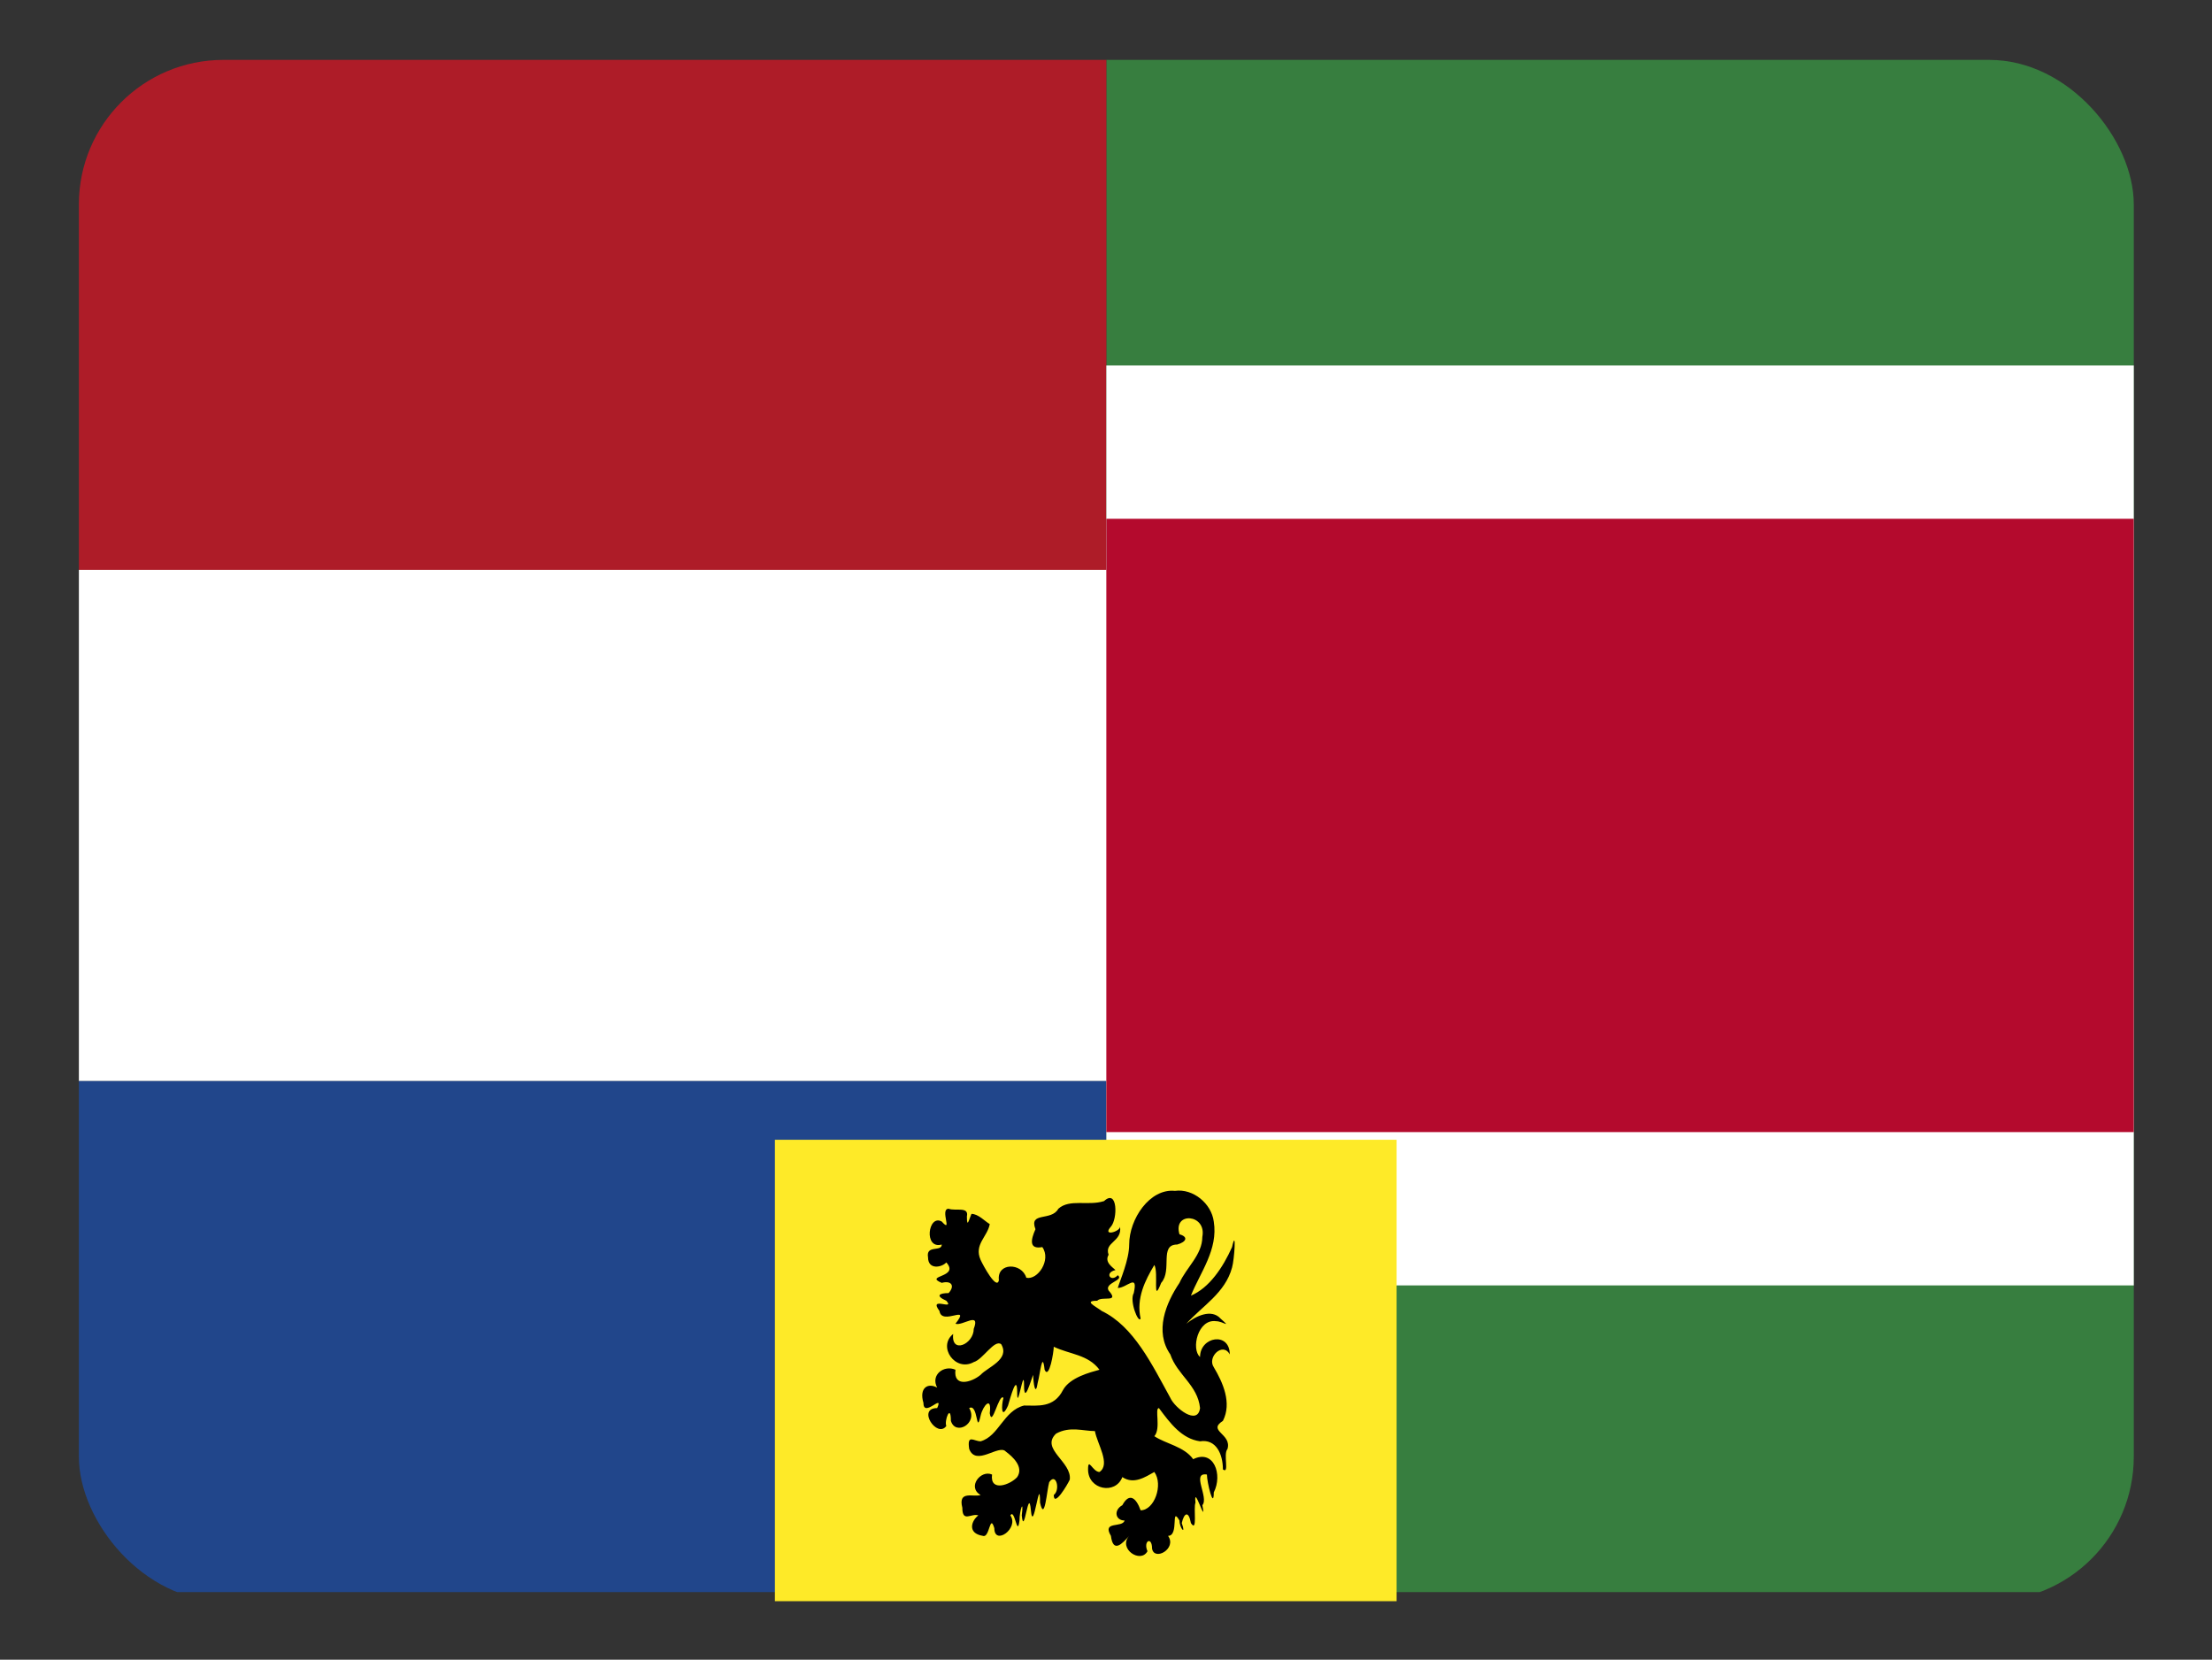 <svg height="480.7" viewBox="0 0 640.701 480.701" width="640.7" xmlns="http://www.w3.org/2000/svg"><rect x="0" y="0" width="640.701" height="480.701" fill="#333333" stroke="none"/><clipPath id="a"><rect height="480" rx="45" width="640" x=".35" y=".35"/></clipPath><g clip-path="url(#a)" stroke-width=".753" transform="matrix(.93 0 0 .93 22.52 17.02)"><path d="m320.351 0h320.35v477.518h-320.35z" fill="#377e3f"/><path d="m0 0h320.351v159.173h-320.351z" fill="#ae1c28"/><path d="m0 318.345h320.351v159.173h-320.351z" fill="#21468b"/><path d="m0 159.173h320.351v159.172h-320.351zm320.351-63.669h320.35v286.51h-320.35z" fill="#fff"/><path d="m320.351 143.255h320.35v191.007h-320.35z" fill="#b40a2d"/><path d="m217.126 336.65h193.635v144.051h-193.635z" fill="#feea28"/><path d="m341.707 352.567c-7.831-.796-14.238 8.754-14.238 16.713 0 4.775-2.848 11.142-3.559 13.53 2.848 0 6.407-4.775 4.983 1.592-1.424 2.388 1.424 9.55 2.136 7.959-1.424-6.367 1.424-11.938 4.271-16.713 1.424 2.388-.712 12.734 2.136 5.571 3.559-3.979-.712-11.938 4.983-11.938 2.848-.796 3.559-2.388.712-3.183-2.136-7.163 8.543-6.367 7.119.796 0 5.571-4.983 9.55-7.119 14.326-4.271 6.367-7.831 15.121-2.848 22.284 2.136 6.367 8.543 9.55 9.255 16.713-.712 5.571-7.831 0-9.255-3.183-5.695-10.346-11.39-22.284-21.357-27.059-2.136-1.592-5.695-3.183-1.424-3.183 1.424-1.592 7.119.796 3.559-3.183-1.424-2.388 4.983-3.183 2.848-4.775-2.136 2.388-4.271-.796-.712-1.592-.712-.796-3.559-2.388-2.136-4.775-1.424-3.979 4.271-3.979 3.559-8.754 0 1.592-5.695 3.183-2.848 0 2.136-2.388 2.136-11.938-2.136-7.959-4.983 1.592-10.678-.796-14.238 2.388-2.136 3.979-9.255.796-7.119 6.367-1.424 3.183-2.136 6.367 2.136 5.571 2.848 3.979-1.424 10.346-4.983 9.55-1.424-4.775-9.255-4.775-8.543.796-.712 3.183-4.983-4.775-5.695-6.367-2.136-4.775 2.136-7.163 2.848-11.142-1.424-.796-3.559-3.183-5.695-3.183-.712 1.592-1.424 4.775-1.424.796.712-3.183-3.559-1.592-5.695-2.388-2.848 0 1.424 7.959-2.136 3.979-4.271-2.388-5.695 8.754 0 7.163 0 2.388-4.983 0-4.271 3.979 0 3.979 4.271 3.183 5.695 1.592 4.271 4.775-7.119 3.979-1.424 6.367 2.848-.796 4.271.796 2.136 3.183-2.848 0-4.271.796-.712 2.388 2.848 3.183-5.695-1.592-2.136 3.183.712 4.775 9.966-2.388 4.983 3.979 2.136.796 7.831-3.979 5.695 1.592 0 4.775-7.119 7.959-6.407 1.592-4.983 3.979.712 11.938 6.407 8.754 2.848-.796 6.407-7.163 8.543-5.571 2.848 4.775-4.271 7.163-6.407 9.55-2.848 2.388-8.543 3.979-7.831-1.592-3.559-1.592-7.831 1.592-5.695 5.571-2.848-1.592-5.695 0-4.271 4.775 0 4.775 6.407-3.183 4.271 1.592-6.407 0 0 9.55 2.848 5.571-.712-1.592 1.424-7.163 1.424-1.592 1.424 4.775 8.543.796 5.695-3.979 2.848-1.592 2.136 8.754 3.559 2.388.712-3.183 3.559-6.367 2.848-.796.712 4.775 2.848-6.367 4.271-4.775-.712 2.388-.712 7.163 1.424 2.388.712-2.388 2.848-10.346 2.848-3.979s2.136-8.754 2.136-2.388c0 6.367 2.136-1.592 2.848-3.183 0 2.388.712 7.163 1.424 2.388.712-2.388 1.424-10.346 2.136-3.979 1.424 3.183 2.848-5.571 2.848-7.163 4.983 2.388 10.678 2.388 14.238 7.163-2.848.796-9.255 2.388-11.39 6.367-2.848 5.571-7.831 4.775-12.102 4.775-6.407 1.592-7.831 9.55-13.526 11.142-2.136 0-4.271-2.388-3.559 2.388 2.136 5.571 9.255-1.592 11.39.796 2.136 1.592 5.695 4.775 3.559 7.959-2.136 2.388-8.543 4.775-7.831-.796-3.559-1.592-7.831 3.979-3.559 6.367-2.136.796-7.119-1.592-5.695 3.979 0 4.775 2.848 1.592 4.983 2.388-2.136 1.592-3.559 5.571 1.424 6.367 2.136.796 2.136-7.163 3.559-2.388 0 5.571 7.831 0 4.983-3.979 1.424-2.388 2.136 7.163 2.848 1.592 0-3.183 1.424-7.163.712-1.592.712 7.163 2.136-9.55 2.848-1.592.712 7.959 2.848-11.938 2.848-2.388 1.424 6.367 2.136-3.979 2.848-6.367 2.136-3.183 3.559 2.388 1.424 3.979 0 3.979 4.271-3.183 4.983-4.775.712-5.571-9.255-9.55-4.271-14.326 4.271-2.388 8.543-.796 12.102-.796.712 3.979 4.983 10.346 1.424 12.734-2.136 0-3.559-4.775-3.559-.796 0 6.367 8.543 7.959 10.678 2.388 3.559 2.388 7.119 0 9.966-1.592 2.848 3.979 0 11.938-4.271 11.938-1.424-3.979-3.559-5.571-5.695-1.592-2.848 1.592-2.136 4.775.712 4.775-.712 2.388-7.119 0-4.271 4.775.712 5.571 3.559 2.388 5.695 0-3.559 3.979 3.559 8.754 5.695 4.775-1.424-3.183 1.424-4.775 1.424-.796.712 3.979 7.831 0 4.983-3.979 3.559 0 .712-9.55 3.559-4.775 0 2.388 2.136 4.775.712.796.712-3.183 2.136-3.979 2.848 0 2.136 3.183.712-4.775 1.424-6.367-.712-6.367 3.559 7.959 2.136.796 2.136-2.388-3.559-10.346 1.424-9.55 0 2.388 2.136 11.142 2.136 5.571 2.848-5.571 0-13.53-6.407-10.346-2.848-3.979-8.543-4.775-12.102-7.163 2.136-2.388 0-8.754 1.424-8.754 3.559 4.775 7.119 9.55 12.814 10.346 4.983-.796 7.119 3.979 7.119 8.754 2.136 1.592 0-4.775 1.424-6.367 1.424-4.775-6.407-5.571-1.424-8.754 2.848-5.571 0-11.938-2.848-16.713-2.136-3.183 2.848-7.959 4.983-3.979 0-7.163-9.255-5.571-9.255.796-2.848-2.388-.712-11.938 4.983-11.142 2.136 0 4.983 2.388 1.424-.796-2.848-3.183-7.831-.796-10.678 1.592 4.983-5.571 12.102-9.55 14.238-17.509.712-2.388 1.424-12.734 0-6.367-2.848 6.367-7.119 12.734-12.814 15.121 2.848-7.163 8.543-14.326 7.119-23.08-.712-5.571-6.407-10.346-12.102-9.55zm-62.646 104.258s0 .796 0 0z"/></g></svg>